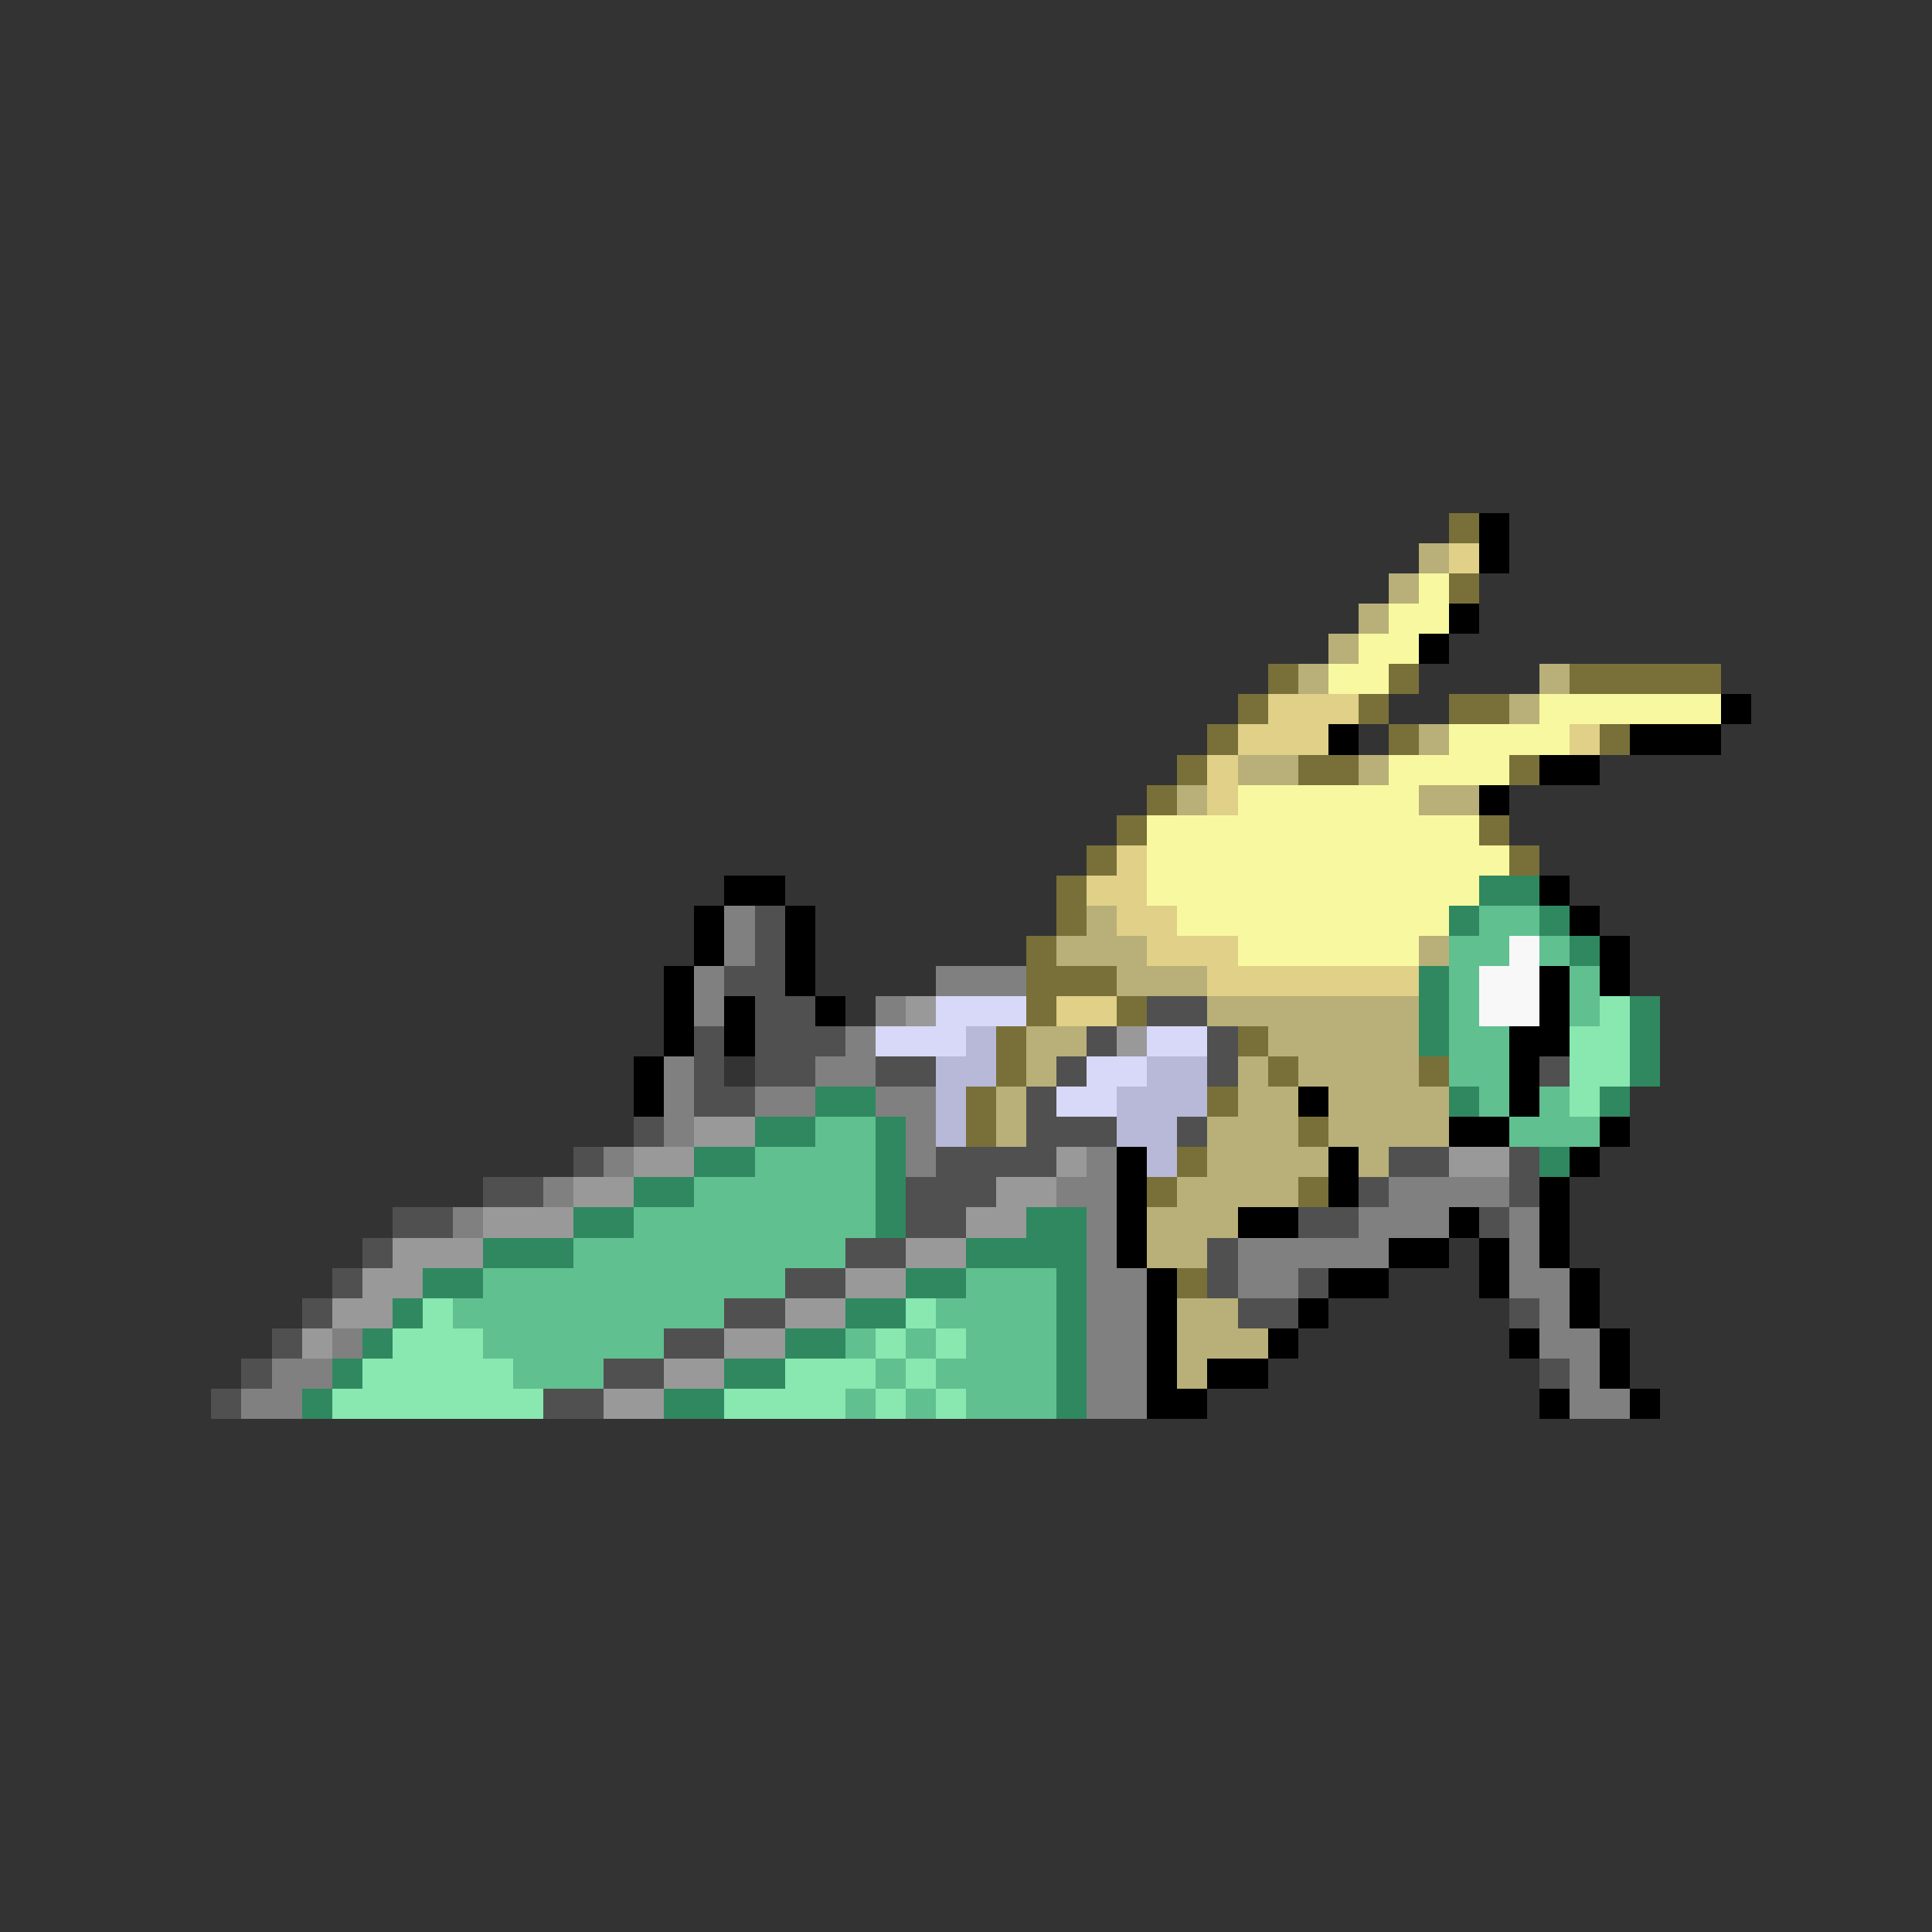 <svg xmlns="http://www.w3.org/2000/svg" viewBox="0 -0.5 64 64" shape-rendering="crispEdges">
<rect x="0" y="-0.5" width="64" height="64" fill="#333333" stroke="none"/>
<path stroke="#787038" d="M48 17h1M48 19h1M42 22h1M46 22h1M52 22h5M41 23h1M45 23h1M48 23h2M40 24h1M46 24h1M53 24h1M39 25h1M43 25h2M50 25h1M38 26h1M37 27h1M49 27h1M36 28h1M50 28h1M35 29h1M35 30h1M34 31h1M34 32h3M34 33h1M37 33h1M33 34h1M41 34h1M33 35h1M42 35h1M47 35h1M32 36h1M40 36h1M32 37h1M43 37h1M39 38h1M38 39h1M43 39h1M39 42h1" />
<path stroke="#000000" d="M49 17h1M49 18h1M48 20h1M47 21h1M57 23h1M44 24h1M54 24h3M51 25h2M49 26h1M24 29h2M51 29h1M23 30h1M26 30h1M52 30h1M23 31h1M26 31h1M53 31h1M22 32h1M26 32h1M51 32h1M53 32h1M22 33h1M24 33h1M27 33h1M51 33h1M22 34h1M24 34h1M50 34h2M21 35h1M50 35h1M21 36h1M43 36h1M50 36h1M48 37h2M53 37h1M37 38h1M44 38h1M52 38h1M37 39h1M44 39h1M51 39h1M37 40h1M41 40h2M48 40h1M51 40h1M37 41h1M46 41h2M49 41h1M51 41h1M38 42h1M44 42h2M49 42h1M52 42h1M38 43h1M43 43h1M52 43h1M38 44h1M42 44h1M50 44h1M53 44h1M38 45h1M40 45h2M53 45h1M38 46h2M51 46h1M54 46h1" />
<path stroke="#b8b078" d="M47 18h1M46 19h1M45 20h1M44 21h1M43 22h1M51 22h1M50 23h1M47 24h1M41 25h2M45 25h1M39 26h1M47 26h2M36 30h1M35 31h3M47 31h1M37 32h3M40 33h7M34 34h2M42 34h5M34 35h1M41 35h1M43 35h4M33 36h1M41 36h2M44 36h4M33 37h1M40 37h3M44 37h4M40 38h4M45 38h1M39 39h4M38 40h3M38 41h2M39 43h2M39 44h3M39 45h1" />
<path stroke="#e0d088" d="M48 18h1M42 23h3M41 24h3M52 24h1M40 25h1M40 26h1M37 28h1M36 29h2M37 30h2M38 31h3M40 32h7M35 33h2" />
<path stroke="#f8f8a0" d="M47 19h1M46 20h2M45 21h2M44 22h2M51 23h6M48 24h4M46 25h4M41 26h6M38 27h11M38 28h12M38 29h11M39 30h9M41 31h6" />
<path stroke="#308860" d="M49 29h2M48 30h1M51 30h1M52 31h1M47 32h1M47 33h1M54 33h1M47 34h1M54 34h1M54 35h1M27 36h2M48 36h1M53 36h1M25 37h2M29 37h1M23 38h2M29 38h1M51 38h1M21 39h2M29 39h1M19 40h2M29 40h1M34 40h2M16 41h3M32 41h4M14 42h2M30 42h2M35 42h1M13 43h1M28 43h2M35 43h1M12 44h1M26 44h2M35 44h1M11 45h1M24 45h2M35 45h1M10 46h1M22 46h2M35 46h1" />
<path stroke="#808080" d="M24 30h1M24 31h1M23 32h1M31 32h3M23 33h1M29 33h1M28 34h1M22 35h1M27 35h2M22 36h1M25 36h2M29 36h2M22 37h1M30 37h1M20 38h1M30 38h1M36 38h1M18 39h1M35 39h2M46 39h4M15 40h1M36 40h1M45 40h3M50 40h1M36 41h1M41 41h5M50 41h1M36 42h2M41 42h2M50 42h2M36 43h2M51 43h1M11 44h1M36 44h2M51 44h2M9 45h2M36 45h2M52 45h1M8 46h2M36 46h2M52 46h2" />
<path stroke="#505050" d="M25 30h1M25 31h1M24 32h2M25 33h2M38 33h2M23 34h1M25 34h3M36 34h1M40 34h1M23 35h1M25 35h2M29 35h2M35 35h1M40 35h1M51 35h1M23 36h2M34 36h1M21 37h1M34 37h3M39 37h1M19 38h1M31 38h4M46 38h2M50 38h1M16 39h2M30 39h3M45 39h1M50 39h1M13 40h2M30 40h2M43 40h2M49 40h1M12 41h1M28 41h2M40 41h1M11 42h1M26 42h2M40 42h1M43 42h1M10 43h1M24 43h2M41 43h2M50 43h1M9 44h1M22 44h2M8 45h1M20 45h2M51 45h1M7 46h1M18 46h2" />
<path stroke="#60c090" d="M49 30h2M48 31h2M51 31h1M48 32h1M52 32h1M48 33h1M52 33h1M48 34h2M48 35h2M49 36h1M51 36h1M27 37h2M50 37h3M25 38h4M23 39h6M21 40h8M19 41h9M16 42h10M32 42h3M15 43h9M31 43h4M16 44h6M28 44h1M30 44h1M32 44h3M17 45h3M29 45h1M31 45h4M28 46h1M30 46h1M32 46h3" />
<path stroke="#f8f8f8" d="M50 31h1M49 32h2M49 33h2" />
<path stroke="#999999" d="M30 33h1M37 34h1M23 37h2M21 38h2M35 38h1M48 38h2M19 39h2M33 39h2M16 40h3M32 40h2M13 41h3M30 41h2M12 42h2M28 42h2M11 43h2M26 43h2M10 44h1M24 44h2M22 45h2M20 46h2" />
<path stroke="#d8d8f8" d="M31 33h3M29 34h3M38 34h2M36 35h2M35 36h2" />
<path stroke="#88e8b0" d="M53 33h1M52 34h2M52 35h2M52 36h1M14 43h1M30 43h1M13 44h3M29 44h1M31 44h1M12 45h5M26 45h3M30 45h1M11 46h7M24 46h4M29 46h1M31 46h1" />
<path stroke="#b8b8d8" d="M32 34h1M31 35h2M38 35h2M31 36h1M37 36h3M31 37h1M37 37h2M38 38h1" />
</svg>